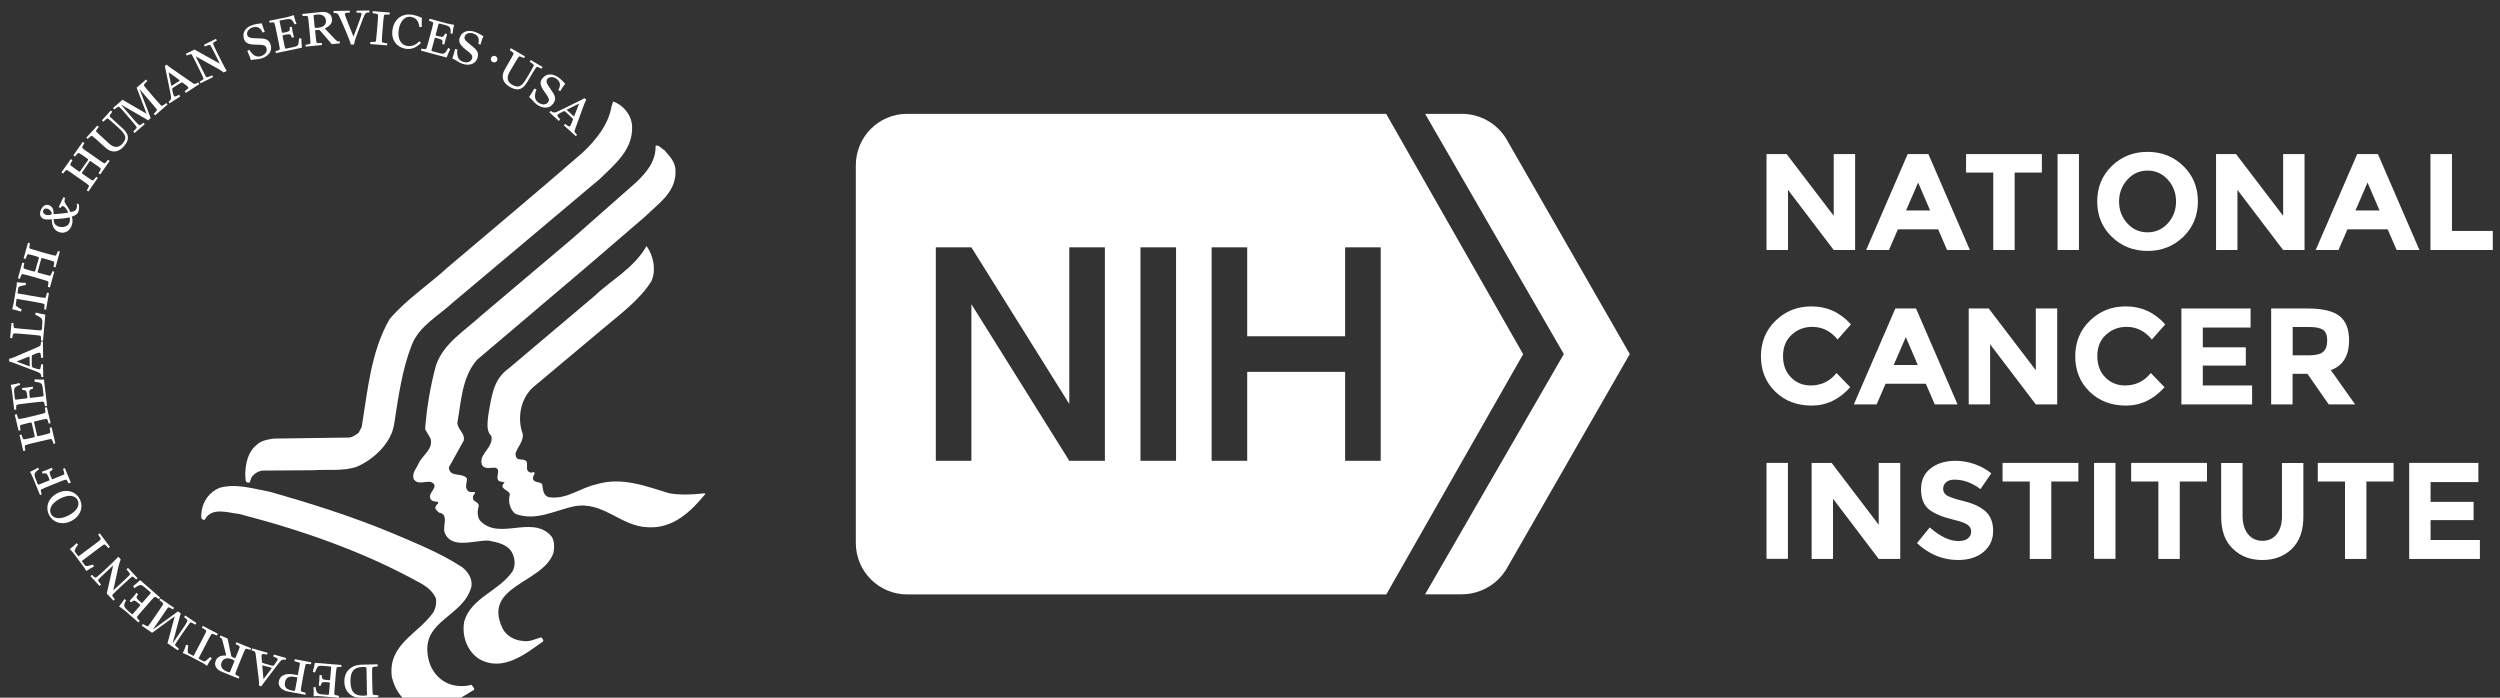 <?xml version="1.0" encoding="utf-8"?>
<!-- Generator: Adobe Illustrator 23.0.1, SVG Export Plug-In . SVG Version: 6.00 Build 0)  -->
<svg version="1.1" id="Layer_1" xmlns="http://www.w3.org/2000/svg" xmlns:xlink="http://www.w3.org/1999/xlink" x="0px" y="0px"
	 viewBox="0 0 215 60" style="enable-background:new 0 0 215 60;" xml:space="preserve">
<rect x="0" y="0" width="215" height="60" fill="#333333" stroke="none"/>
<style type="text/css">
	.st0{fill:#FFFFFF;}
</style>
<g>
	<path class="st0" d="M129.54,11.94c-0.81-1.34-2.27-2.15-3.84-2.15h-3.14l11.93,20.66l-11.93,20.66h3.14
		c1.57,0,3.03-0.82,3.84-2.15l10.62-18.51L129.54,11.94z"/>
	<path class="st0" d="M119.21,9.79H78.01c-2.44,0-4.41,1.98-4.41,4.43v32.47c0,2.45,1.98,4.43,4.41,4.43h41.21l11.77-20.66
		L119.21,9.79z M95.02,39.63h-3.06l-8.42-13.47v13.47h-3.06V21.27h3.06l8.42,13.47V21.27h3.06V39.63z M101.14,39.63h-3.06V21.27
		h3.06V39.63z M118.74,39.63h-3.06v-7.65h-8.42v7.65h-3.06V21.27h3.06v7.65h8.42v-7.65h3.06V39.63z"/>
	<polygon class="st0" points="157.7,13.25 159.54,13.25 159.54,21.5 157.7,21.5 153.77,16.33 153.77,21.5 151.92,21.5 151.92,13.25 
		153.65,13.25 157.7,18.56 	"/>
	<path class="st0" d="M167.45,21.5l-0.77-1.78h-3.46l-0.77,1.78h-1.96l3.57-8.25h1.78l3.57,8.25H167.45z M164.96,15.7l-1.04,2.4
		h2.07L164.96,15.7z"/>
	<polygon class="st0" points="173.26,14.84 173.26,21.5 171.42,21.5 171.42,14.84 169.08,14.84 169.08,13.25 175.6,13.25 
		175.6,14.84 	"/>
	<rect x="176.95" y="13.25" class="st0" width="1.84" height="8.25"/>
	<path class="st0" d="M187.77,20.36c-0.84,0.81-1.86,1.22-3.08,1.22c-1.22,0-2.25-0.41-3.08-1.22c-0.84-0.81-1.25-1.83-1.25-3.04
		c0-1.21,0.42-2.23,1.25-3.04c0.83-0.81,1.86-1.22,3.08-1.22c1.22,0,2.25,0.41,3.08,1.22c0.83,0.81,1.25,1.83,1.25,3.04
		C189.02,18.53,188.6,19.55,187.77,20.36 M187.14,17.33c0-0.74-0.24-1.36-0.71-1.88c-0.47-0.52-1.05-0.78-1.74-0.78
		c-0.69,0-1.27,0.26-1.74,0.78c-0.47,0.52-0.71,1.15-0.71,1.88c0,0.74,0.24,1.36,0.71,1.88c0.47,0.52,1.05,0.77,1.74,0.77
		c0.69,0,1.27-0.26,1.74-0.77C186.9,18.69,187.14,18.06,187.14,17.33"/>
	<polygon class="st0" points="196.35,13.25 198.19,13.25 198.19,21.5 196.35,21.5 192.42,16.33 192.42,21.5 190.58,21.5 
		190.58,13.25 192.3,13.25 196.35,18.56 	"/>
	<path class="st0" d="M206.11,21.5l-0.77-1.78h-3.46l-0.77,1.78h-1.96l3.57-8.25h1.78l3.57,8.25H206.11z M203.61,15.7l-1.04,2.4
		h2.07L203.61,15.7z"/>
	<polygon class="st0" points="209.02,21.5 209.02,13.25 210.87,13.25 210.87,19.86 214.38,19.86 214.38,21.5 	"/>
	<path class="st0" d="M155.72,33.15c0.91,0,1.65-0.36,2.22-1.07l1.18,1.22c-0.94,1.05-2.04,1.58-3.31,1.58
		c-1.27,0-2.32-0.4-3.14-1.2c-0.82-0.8-1.23-1.82-1.23-3.04c0-1.22,0.42-2.25,1.26-3.06c0.84-0.82,1.86-1.23,3.08-1.23
		c1.35,0,2.49,0.52,3.4,1.55l-1.15,1.3c-0.58-0.72-1.31-1.09-2.17-1.09c-0.69,0-1.29,0.23-1.78,0.68c-0.49,0.45-0.74,1.06-0.74,1.83
		c0,0.77,0.23,1.38,0.7,1.85C154.49,32.92,155.05,33.15,155.72,33.15"/>
	<path class="st0" d="M166.39,34.78L165.62,33h-3.46l-0.77,1.78h-1.96l3.57-8.25h1.78l3.57,8.25H166.39z M163.9,28.99l-1.04,2.4
		h2.07L163.9,28.99z"/>
	<polygon class="st0" points="175.08,26.53 176.92,26.53 176.92,34.78 175.08,34.78 171.15,29.61 171.15,34.78 169.31,34.78 
		169.31,26.53 171.03,26.53 175.08,31.84 	"/>
	<path class="st0" d="M182.75,33.15c0.91,0,1.65-0.36,2.22-1.07l1.18,1.22c-0.94,1.05-2.04,1.58-3.31,1.58
		c-1.27,0-2.32-0.4-3.14-1.2c-0.82-0.8-1.23-1.82-1.23-3.04c0-1.22,0.42-2.25,1.26-3.06c0.84-0.82,1.86-1.23,3.08-1.23
		c1.35,0,2.49,0.52,3.4,1.55l-1.15,1.3c-0.58-0.72-1.31-1.09-2.17-1.09c-0.69,0-1.29,0.23-1.78,0.68c-0.49,0.45-0.74,1.06-0.74,1.83
		c0,0.77,0.23,1.38,0.7,1.85C181.52,32.92,182.09,33.15,182.75,33.15"/>
	<polygon class="st0" points="193.55,26.53 193.55,28.17 189.44,28.17 189.44,29.87 193.14,29.87 193.14,31.44 189.44,31.44 
		189.44,33.15 193.68,33.15 193.68,34.78 187.6,34.78 187.6,26.53 	"/>
	<path class="st0" d="M202.02,29.27c0,1.32-0.52,2.18-1.57,2.56l2.09,2.95h-2.27l-1.83-2.63h-1.28v2.63h-1.84v-8.25h3.13
		c1.28,0,2.2,0.22,2.75,0.65C201.75,27.61,202.02,28.31,202.02,29.27 M199.8,30.25c0.23-0.2,0.34-0.53,0.34-0.97
		c0-0.44-0.12-0.75-0.35-0.91c-0.24-0.17-0.65-0.25-1.24-0.25h-1.38v2.44h1.35C199.14,30.56,199.57,30.46,199.8,30.25"/>
	<rect x="151.92" y="39.81" class="st0" width="1.84" height="8.25"/>
	<polygon class="st0" points="161.57,39.81 163.42,39.81 163.42,48.07 161.57,48.07 157.64,42.89 157.64,48.07 155.8,48.07 
		155.8,39.81 157.52,39.81 161.57,45.13 	"/>
	<path class="st0" d="M167.38,41.46c-0.18,0.15-0.27,0.34-0.27,0.58s0.11,0.43,0.32,0.57c0.22,0.14,0.72,0.31,1.5,0.5
		c0.78,0.19,1.39,0.48,1.83,0.87c0.43,0.39,0.65,0.95,0.65,1.69c0,0.74-0.28,1.34-0.83,1.8c-0.55,0.46-1.29,0.69-2.19,0.69
		c-1.31,0-2.48-0.48-3.53-1.45l1.1-1.35c0.89,0.78,1.71,1.17,2.47,1.17c0.34,0,0.6-0.07,0.8-0.22c0.19-0.15,0.29-0.34,0.29-0.59
		c0-0.25-0.1-0.44-0.31-0.59c-0.2-0.15-0.61-0.29-1.22-0.44c-0.96-0.23-1.66-0.53-2.11-0.89c-0.44-0.37-0.67-0.94-0.67-1.72
		c0-0.78,0.28-1.39,0.84-1.81c0.56-0.43,1.27-0.64,2.11-0.64c0.55,0,1.1,0.09,1.65,0.28c0.55,0.19,1.03,0.46,1.44,0.8l-0.93,1.35
		c-0.72-0.54-1.46-0.81-2.22-0.81C167.8,41.24,167.55,41.32,167.38,41.46"/>
	<polygon class="st0" points="176.41,41.41 176.41,48.07 174.56,48.07 174.56,41.41 172.22,41.41 172.22,39.81 178.74,39.81 
		178.74,41.41 	"/>
	<rect x="180.09" y="39.81" class="st0" width="1.84" height="8.25"/>
	<polygon class="st0" points="187.46,41.41 187.46,48.07 185.62,48.07 185.62,41.41 183.28,41.41 183.28,39.81 189.8,39.81 
		189.8,41.41 	"/>
	<path class="st0" d="M193.33,45.94c0.31,0.38,0.72,0.57,1.24,0.57s0.93-0.19,1.23-0.57c0.3-0.38,0.45-0.9,0.45-1.56v-4.56h1.84
		v4.62c0,1.2-0.33,2.12-0.99,2.76c-0.66,0.64-1.51,0.96-2.54,0.96c-1.03,0-1.88-0.32-2.54-0.97c-0.67-0.64-1-1.56-1-2.75v-4.62h1.84
		v4.56C192.87,45.03,193.02,45.55,193.33,45.94"/>
	<polygon class="st0" points="203.51,41.41 203.51,48.07 201.67,48.07 201.67,41.41 199.33,41.41 199.33,39.81 205.85,39.81 
		205.85,41.41 	"/>
	<polygon class="st0" points="213.14,39.81 213.14,41.46 209.03,41.46 209.03,43.16 212.73,43.16 212.73,44.73 209.03,44.73 
		209.03,46.44 213.27,46.44 213.27,48.07 207.19,48.07 207.19,39.81 	"/>
	<path class="st0" d="M54.36,10.83c0.1,2.07-1.54,3.34-2.78,4.56L38.87,26.08c-1.14,1.06-2.79,1.94-3.44,3.54
		c-0.84,2.11-1.16,4.45-1.52,6.77c-0.21,1.68-1.77,3.13-3.23,3.75c-1.13,0.4-2.49,0.21-3.73,0.3l-4.43,0.03
		c-0.37,0.08-0.7,0.29-0.89,0.59l-0.16,0.44c-0.47,0.07-0.32-0.34-0.38-0.64c0.01-0.97,0.23-1.99,0.95-2.57
		c0.38-0.39,0.92-0.48,1.46-0.57l6.46-0.09c0.36-0.01,0.65-0.23,0.89-0.42l0.26-0.5c0.52-3.22,0.81-6.55,2.41-9.29
		c1.49-1.73,3.36-2.93,5.01-4.45c3.83-3.25,7.8-6.56,11.59-9.86c1.07-1.01,2.2-2.35,2.47-3.95l0.14-0.43
		C53.59,9.02,54.3,9.87,54.36,10.83"/>
	<path class="st0" d="M58.08,14.46c0.19,2.01-1.38,2.96-2.64,4.2l-5.18,4.45l-9.22,7.82c-1.31,1.47-1.37,3.56-1.71,5.45
		c0.06,0.62,0.68,0.87,0.55,1.51l-1.28,2.31c0.07,0.92,1.19,0.39,1.56,0.96c0.01,0.33-0.21,0.74,0.05,1.02
		c0.18,0.32,0.92-0.11,0.53,0.4c-0.11,0.08-0.07,0.29-0.03,0.4c0.15,0.2,0.44,0.22,0.47,0.52c-0.14,0.39-0.14,0.92,0.09,1.26
		c1.6,1.74,4.35-0.42,6.02,1.22c0.42,0.37,0.41,1.06,0.3,1.58c-0.89,2.61-6.16,2.8-4.36,6.5c0.31,0.61,1.01,1.01,1.72,1.06
		c0.59,0.1,1.05-0.15,1.54-0.3c0.15,0,0.17,0.15,0.23,0.23v0.1c-1.52,1.08-3.49,2.68-5.51,1.52c-1.01-0.64-1.53-1.96-1.28-3.25
		c0.62-2.05,2.98-2.57,4.15-4.29c0.27-0.5,0.22-1.15-0.07-1.65c-0.38-0.67-1.25-0.85-2.01-0.99c-1.27-0.03-3.21,0.77-3.77-0.71
		c-0.17-0.57,0.41-1.57-0.49-1.7c-0.12-0.16-0.41-0.3-0.26-0.56c0.04-0.15,0.3-0.17,0.17-0.36c-0.18-0.05-0.42-0.01-0.56-0.17
		c-0.51-0.56,0.9-1.17-0.06-1.55c-0.49-0.07-1.15,0.29-1.46-0.26c-0.15-0.52,0.24-0.89,0.43-1.32c0.33-0.73,1.28-1.21,1.03-2.15
		l-0.47-0.8c0.14-1.86,0.45-3.69,0.92-5.44c0.63-1.95,2.52-3.04,3.96-4.38l7.73-6.53l5.47-4.82c0.95-0.88,1.78-1.87,1.74-3.21
		c0.29-0.1,0.48,0.25,0.74,0.36C57.58,13.43,57.97,13.8,58.08,14.46"/>
	<path class="st0" d="M56.01,24.2c-1.02,1.62-2.72,2.85-4.23,4.13l-5.94,4.98c-1.09,0.98-1.38,2.69-0.88,4.02
		c0.06,0.68-0.47,1.1-0.63,1.69c0.02,0.18,0.05,0.4,0.23,0.45c0.25,0.1,0.62-0.03,0.76,0.3c0.04,0.35-0.12,0.72,0.26,0.86
		c0.15,0.09,0.38-0.18,0.4,0.1c-0.09,0.15-0.16,0.3-0.14,0.49c0.19,0.35,0.62,0.16,0.79,0.44c0.07,0.4,0.07,0.92,0.53,1.09
		c1.54,0.26,2.71-0.79,4.1-1.09c2.2-0.69,4.33,0.17,6.29,0.76c0.98,0.17,2.07,0.12,3.04,0l0.07,0.06c-1.25,1.53-2.79,3.01-4.98,2.86
		c-2.3-0.08-3.78-2.23-6.24-1.81c-1.67,0.33-3.33,1.33-5.12,0.66c-0.46-0.37-0.65-1.03-0.47-1.68c-0.09-0.4-1.04-0.49-0.45-1.01
		c-0.18-0.12-0.5,0-0.59-0.28c-0.14-0.32,0.25-0.78-0.17-0.99c-0.37-0.05-0.85,0.15-1.13-0.16c-0.15-0.19-0.12-0.46-0.07-0.69
		c0.26-0.63,0.98-1.13,0.82-1.88c-0.48-0.45-0.32-1.22-0.26-1.85c0.27-1.46,0.38-3,1.74-3.96l7.31-6.17
		c1.54-1.47,3.44-2.42,4.55-4.36C56.19,21.96,56.46,23.24,56.01,24.2"/>
	<path class="st0" d="M33.66,45.82c2.07,0.88,4.25,1.75,6.1,2.97c0.46,0.37,0.87,0.93,0.79,1.62c-0.64,2.63-4.29,2.91-3.75,6
		c0.16,1.15,0.92,2.16,2.05,2.48c0.51,0.15,1.2,0.15,1.71,0c0.08,0.2,0.44,0.4,0.04,0.53c-1.5,0.96-3.42,2.04-5.25,1.12
		c-0.89-0.41-1.42-1.38-1.65-2.31c-0.37-2.81,2.24-3.69,3.57-5.57c0.2-0.37,0.3-0.81,0.2-1.25c-0.26-0.52-0.63-0.85-1.13-1.16
		c-4.92-2.76-10.27-4.62-15.77-6.05c-0.91-0.09-2.33-0.62-2.93,0.44v0.05c-0.49,0.1-0.3-0.49-0.3-0.75
		c0.15-0.89,0.68-1.62,1.52-1.98c1.43-0.42,2.94,0.08,4.33,0.33C26.72,43.29,30.27,44.41,33.66,45.82"/>
	<path class="st0" d="M32.48,57.31c-0.44,0.04-0.46,0.05-0.47,0.16c-0.02,0.14-0.01,0.47,0,1.09c0.02,0.62,0.02,0.95,0.04,1.09
		c0.02,0.11,0.04,0.12,0.48,0.14l0,0.17L31.14,60c-0.57,0.01-0.84-0.1-1.11-0.35c-0.24-0.22-0.41-0.57-0.42-1.03
		c-0.01-0.71,0.42-1.44,1.53-1.46l1.33-0.03L32.48,57.31z M31.52,57.53c0-0.16-0.03-0.17-0.3-0.17c-0.78,0.01-1.1,0.38-1.08,1.26
		c0.02,0.89,0.35,1.23,1.13,1.21c0.26-0.01,0.29-0.02,0.29-0.1L31.52,57.53z"/>
	<path class="st0" d="M29.36,57.35c-0.38,0-0.4,0.01-0.42,0.12c-0.03,0.14-0.06,0.46-0.11,1.1c-0.05,0.62-0.08,0.94-0.08,1.08
		c0.01,0.11,0.02,0.12,0.4,0.19l-0.01,0.17l-1.53-0.13c-0.23-0.02-0.46-0.02-0.64,0c0.01-0.2,0.01-0.67-0.01-0.78l0.18-0.01
		c0.07,0.54,0.15,0.6,0.71,0.64l0.36,0.03c0.05,0,0.07-0.02,0.08-0.07l0.08-0.93c0-0.05-0.01-0.07-0.13-0.08l-0.12-0.01
		c-0.44-0.04-0.47,0.03-0.54,0.31l-0.17-0.01c0.02-0.13,0.04-0.26,0.05-0.46c0.01-0.16,0.02-0.34,0.02-0.46l0.19,0.02
		c0,0.3,0.05,0.37,0.36,0.4l0.28,0.03c0.05,0,0.07-0.01,0.08-0.07l0.09-1.03c0.01-0.06-0.02-0.08-0.07-0.08l-0.69-0.06
		c-0.33-0.03-0.42,0.05-0.52,0.31l-0.12,0.27l-0.18-0.07c0.07-0.22,0.15-0.59,0.18-0.77l2.28,0.19L29.36,57.35z"/>
	<path class="st0" d="M26.74,57.13c-0.41-0.05-0.44-0.04-0.47,0.06c-0.04,0.13-0.1,0.46-0.22,1.08c-0.11,0.62-0.17,0.94-0.18,1.08
		c0,0.11,0.02,0.12,0.42,0.23l-0.03,0.17l-1.47-0.27c-0.3-0.06-0.52-0.18-0.67-0.35c-0.13-0.15-0.18-0.34-0.14-0.54
		c0.11-0.56,0.64-0.71,1.35-0.58c0.11,0.02,0.22,0.05,0.28,0.06l0.18-0.96c0.02-0.11-0.02-0.13-0.47-0.25l0.03-0.17l1.43,0.27
		L26.74,57.13z M25.58,58.26c-0.07-0.02-0.12-0.03-0.19-0.04c-0.4-0.07-0.78-0.07-0.88,0.46c-0.09,0.5,0.22,0.63,0.65,0.72
		c0.19,0.03,0.2,0.01,0.22-0.06L25.58,58.26z"/>
	<path class="st0" d="M24.57,56.75c-0.32-0.07-0.4,0.02-0.62,0.31l-1.15,1.51c-0.19,0.25-0.24,0.32-0.32,0.45l-0.21-0.06
		c0.02-0.13,0-0.37-0.01-0.5L22,56.35c-0.03-0.29-0.05-0.34-0.37-0.42l0.05-0.17l1.34,0.38l-0.05,0.16
		c-0.39-0.09-0.44-0.06-0.47,0.03c-0.02,0.08,0.02,0.57,0.03,0.62c0.01,0.02,0.02,0.04,0.04,0.05c0.1,0.04,0.29,0.1,0.68,0.21
		c0.25,0.07,0.27,0.05,0.32-0.01c0.16-0.21,0.28-0.41,0.3-0.44c0.03-0.12,0-0.16-0.37-0.3l0.05-0.17l1.05,0.3L24.57,56.75z
		 M22.61,57.23c-0.03-0.01-0.05,0-0.05,0.01c0,0.02,0,0.07,0,0.09l0.1,1.08l0.67-0.89c0.01-0.02,0.03-0.04,0.04-0.06
		c0-0.02-0.01-0.03-0.04-0.04L22.61,57.23z"/>
	<path class="st0" d="M21.54,55.89c-0.38-0.12-0.41-0.12-0.46-0.02c-0.08,0.12-0.19,0.42-0.43,1c-0.24,0.59-0.36,0.89-0.4,1.02
		c-0.03,0.11-0.01,0.13,0.34,0.31l-0.07,0.16l-1.4-0.57c-0.29-0.12-0.42-0.22-0.53-0.39c-0.11-0.16-0.13-0.37-0.03-0.59
		c0.22-0.55,0.87-0.41,0.88-0.44c0.01-0.02,0.01-0.05-0.01-0.11l-0.27-1.06c-0.06-0.27-0.09-0.32-0.27-0.39l0.06-0.16l0.62,0.26
		l0.32,1.51c0.02,0.05,0.04,0.07,0.19,0.13c0.15,0.06,0.16,0.06,0.17,0.03c0.28-0.68,0.32-0.78,0.35-0.89
		c0.03-0.1,0.02-0.13-0.34-0.3l0.07-0.16l1.25,0.51L21.54,55.89z M20.15,56.89c0.02-0.07,0.02-0.09-0.21-0.19
		c-0.55-0.23-0.8,0.05-0.88,0.26c-0.13,0.31,0.02,0.62,0.42,0.78c0.26,0.1,0.28,0.1,0.32,0L20.15,56.89z"/>
	<path class="st0" d="M18.66,54.66c-0.4-0.18-0.43-0.18-0.5-0.09c-0.04,0.07-0.12,0.2-0.23,0.41l-0.86,1.66l0.41,0.22
		c0.12,0.07,0.23-0.01,0.59-0.36l0.15,0.12c-0.11,0.12-0.24,0.31-0.42,0.64c-0.07-0.05-0.13-0.09-0.2-0.14
		c-0.06-0.04-0.13-0.09-0.2-0.12l-1.24-0.65c-0.15-0.08-0.3-0.13-0.44-0.18c0.16-0.34,0.24-0.55,0.28-0.72l0.19,0.05
		c-0.07,0.5-0.07,0.63,0.05,0.7l0.41,0.21l0.87-1.66c0.11-0.21,0.17-0.34,0.2-0.42c0.03-0.11,0.02-0.13-0.36-0.35l0.08-0.15
		l1.29,0.67L18.66,54.66z"/>
	<path class="st0" d="M16.8,53.73c-0.38-0.23-0.4-0.23-0.48-0.15c-0.09,0.11-0.27,0.38-0.63,0.9c-0.36,0.52-0.54,0.79-0.61,0.91
		c-0.05,0.1-0.04,0.12,0.31,0.4l-0.1,0.14l-0.9-0.62c0.01-0.03,0.03-0.07,0.05-0.11l0.58-2.17l-0.01-0.01l-1.93,1.4l-0.89-0.61
		l0.1-0.15c0.38,0.23,0.4,0.23,0.48,0.15c0.09-0.11,0.28-0.38,0.63-0.9c0.36-0.52,0.54-0.79,0.61-0.91c0.06-0.1,0.04-0.12-0.3-0.39
		l0.09-0.14l1.17,0.8l-0.09,0.14c-0.37-0.21-0.4-0.21-0.46-0.13l-1.28,1.87v0l1.99-1.44c0.06-0.04,0.11-0.08,0.17-0.13l0.25,0.17
		c-0.01,0.03-0.04,0.1-0.06,0.17l-0.64,2.4l0,0.01l1.07-1.56c0.07-0.1,0.15-0.27,0.18-0.33c0.05-0.1,0.04-0.12-0.27-0.37l0.1-0.14
		l0.96,0.65L16.8,53.73z"/>
	<path class="st0" d="M13.66,51.53c-0.3-0.23-0.33-0.23-0.41-0.16c-0.11,0.09-0.32,0.34-0.73,0.81c-0.42,0.48-0.63,0.72-0.71,0.83
		c-0.06,0.09-0.06,0.11,0.21,0.39l-0.12,0.13l-1.15-1.01c-0.18-0.14-0.37-0.28-0.51-0.37c0.13-0.15,0.4-0.53,0.46-0.63l0.15,0.09
		c-0.26,0.48-0.23,0.57,0.2,0.95l0.27,0.24c0.04,0.03,0.07,0.03,0.11-0.01l0.61-0.7c0.04-0.04,0.04-0.07-0.06-0.14l-0.08-0.08
		c-0.33-0.29-0.4-0.26-0.62-0.07l-0.14-0.12c0.09-0.1,0.18-0.19,0.31-0.34c0.11-0.12,0.22-0.27,0.29-0.36l0.14,0.12
		c-0.18,0.24-0.19,0.33,0.06,0.54l0.21,0.19c0.04,0.03,0.07,0.04,0.11-0.01l0.68-0.78c0.04-0.04,0.03-0.07,0-0.11l-0.53-0.45
		c-0.24-0.22-0.37-0.2-0.61-0.06l-0.24,0.16l-0.11-0.17c0.18-0.14,0.47-0.39,0.6-0.52l1.72,1.5L13.66,51.53z"/>
	<path class="st0" d="M11.71,49.83c-0.29-0.27-0.31-0.27-0.4-0.21c-0.11,0.09-0.35,0.31-0.82,0.74c-0.46,0.43-0.7,0.65-0.79,0.76
		c-0.08,0.08-0.07,0.11,0.18,0.42l-0.13,0.11l-0.57-0.61c0.02-0.05,0.03-0.12,0.05-0.21l0.5-2.2l0,0l-0.46,0.43
		c-0.46,0.43-0.7,0.65-0.79,0.76c-0.07,0.08-0.07,0.12,0.21,0.45l-0.13,0.12l-0.78-0.84l0.13-0.12c0.26,0.28,0.3,0.29,0.47,0.15
		c0.17-0.14,0.36-0.31,0.52-0.46c0.58-0.54,1.06-1,1.28-1.24l0.2,0.22c-0.12,0.34-0.2,0.61-0.27,0.98l-0.37,1.7l0,0l0.6-0.56
		c0.46-0.43,0.7-0.64,0.8-0.76c0.07-0.09,0.06-0.11-0.26-0.5l0.13-0.12l0.82,0.88L11.71,49.83z"/>
	<path class="st0" d="M9.32,47.14c-0.29-0.34-0.31-0.34-0.41-0.29c-0.07,0.04-0.19,0.12-0.38,0.27l-1.5,1.13l0.28,0.37
		C7.38,48.72,7.51,48.7,8,48.55l0.08,0.17c-0.15,0.07-0.35,0.18-0.66,0.39c-0.04-0.07-0.08-0.14-0.12-0.21
		c-0.04-0.07-0.09-0.14-0.14-0.2l-0.83-1.12C6.22,47.45,6.11,47.34,6,47.23c0.3-0.24,0.47-0.39,0.57-0.52l0.14,0.12
		c-0.28,0.42-0.33,0.53-0.25,0.65l0.28,0.37l1.51-1.12c0.19-0.14,0.3-0.24,0.36-0.29c0.08-0.08,0.08-0.1-0.17-0.47l0.14-0.1
		l0.87,1.16L9.32,47.14z"/>
	<path class="st0" d="M4.23,44.3c-0.35-0.67-0.1-1.46,0.68-1.87c0.78-0.42,1.58-0.19,1.94,0.48c0.35,0.67,0.09,1.46-0.69,1.88
		C5.38,45.2,4.57,44.96,4.23,44.3 M6.67,43c-0.2-0.38-0.75-0.52-1.52-0.11c-0.77,0.41-0.96,0.93-0.76,1.32
		c0.2,0.38,0.75,0.51,1.52,0.11C6.69,43.91,6.88,43.39,6.67,43"/>
	<path class="st0" d="M5.9,41.58c-0.17-0.34-0.18-0.35-0.29-0.32c-0.14,0.03-0.44,0.16-1.02,0.39C4,41.89,3.7,42.01,3.58,42.08
		c-0.1,0.05-0.1,0.07,0.01,0.43l-0.15,0.06l-0.58-1.42c-0.09-0.22-0.2-0.43-0.28-0.57c0.17-0.07,0.6-0.29,0.69-0.36l0.09,0.14
		c-0.45,0.31-0.47,0.41-0.25,0.93l0.13,0.34c0.02,0.04,0.05,0.06,0.11,0.04l0.86-0.34c0.04-0.02,0.06-0.04,0.02-0.15l-0.04-0.11
		c-0.17-0.4-0.24-0.4-0.52-0.33l-0.07-0.17c0.12-0.05,0.25-0.09,0.43-0.16c0.16-0.06,0.32-0.13,0.43-0.18l0.07,0.17
		c-0.27,0.13-0.31,0.21-0.19,0.5l0.11,0.26c0.01,0.05,0.04,0.07,0.1,0.04l0.91-0.37c0.1-0.04,0.1-0.07-0.04-0.51l0.16-0.06
		l0.51,1.24L5.9,41.58z"/>
	<path class="st0" d="M4.6,38.17c-0.12-0.4-0.14-0.42-0.26-0.41C4.22,37.78,3.9,37.85,3.28,38c-0.62,0.14-0.93,0.22-1.06,0.27
		c-0.1,0.04-0.11,0.07-0.04,0.48L2,38.78l-0.32-1.37l0.17-0.04c0.12,0.4,0.14,0.42,0.25,0.41c0.08,0,0.32-0.06,0.51-0.1l0.26-0.06
		c0.12-0.03,0.13-0.04,0.11-0.15l-0.24-1.04c-0.03-0.1-0.05-0.11-0.16-0.08l-0.27,0.06c-0.19,0.05-0.42,0.11-0.5,0.13
		C1.7,36.57,1.7,36.59,1.77,37L1.6,37.04l-0.33-1.37l0.17-0.05c0.12,0.4,0.14,0.42,0.24,0.41c0.15-0.01,0.46-0.09,1.08-0.23
		c0.61-0.15,0.93-0.22,1.06-0.27c0.1-0.04,0.11-0.06,0.04-0.47l0.17-0.04l0.32,1.37L4.2,36.44c-0.12-0.4-0.14-0.42-0.25-0.41
		c-0.12,0.01-0.44,0.08-0.91,0.2c-0.12,0.03-0.13,0.04-0.1,0.14l0.24,1.04c0.02,0.1,0.04,0.11,0.16,0.09
		c0.46-0.11,0.78-0.19,0.89-0.23c0.11-0.04,0.11-0.07,0.04-0.48l0.17-0.04l0.32,1.38L4.6,38.17z"/>
	<path class="st0" d="M3.87,34.93c-0.08-0.37-0.09-0.39-0.2-0.39c-0.14,0-0.46,0.04-1.09,0.11c-0.63,0.08-0.95,0.11-1.08,0.15
		c-0.11,0.02-0.12,0.04-0.1,0.42l-0.18,0.02l-0.18-1.52c-0.03-0.23-0.08-0.47-0.12-0.62c0.19-0.03,0.65-0.13,0.76-0.16l0.05,0.16
		c-0.51,0.18-0.56,0.26-0.49,0.83l0.04,0.37c0.01,0.05,0.04,0.07,0.09,0.07l0.92-0.11c0.06-0.01,0.07-0.02,0.06-0.14l-0.01-0.11
		c-0.05-0.44-0.13-0.46-0.42-0.47L1.9,33.37c0.14-0.02,0.26-0.02,0.46-0.05c0.16-0.02,0.35-0.05,0.46-0.07l0.02,0.18
		c-0.29,0.06-0.35,0.13-0.31,0.44l0.03,0.28c0.01,0.05,0.02,0.07,0.08,0.07l1.03-0.13c0.05-0.01,0.08-0.03,0.08-0.08l-0.08-0.69
		c-0.04-0.32-0.14-0.39-0.42-0.45l-0.29-0.05l0.03-0.2c0.23,0.03,0.61,0.03,0.79,0.02l0.27,2.26L3.87,34.93z"/>
	<path class="st0" d="M3.56,32.43c-0.03-0.32-0.13-0.37-0.48-0.5l-1.77-0.67c-0.3-0.11-0.38-0.15-0.53-0.18l0-0.22
		c0.12-0.02,0.35-0.1,0.48-0.16l1.96-0.84c0.26-0.11,0.31-0.14,0.3-0.48l0.17,0l0.02,1.39H3.53c-0.02-0.41-0.06-0.44-0.17-0.44
		c-0.08,0-0.53,0.18-0.58,0.21c-0.02,0.01-0.03,0.03-0.04,0.05c-0.01,0.1-0.01,0.31-0.01,0.72c0.01,0.25,0.03,0.27,0.11,0.3
		c0.25,0.1,0.47,0.15,0.51,0.15c0.12,0,0.15-0.05,0.18-0.43l0.17,0l0.02,1.09L3.56,32.43z M2.54,30.71c0-0.04-0.01-0.05-0.02-0.05
		c-0.02,0-0.07,0.02-0.09,0.03l-1.01,0.4l1.05,0.39c0.03,0.01,0.05,0.02,0.07,0.02c0.01,0,0.02-0.02,0.02-0.05L2.54,30.71z"/>
	<path class="st0" d="M3.53,29.29c0-0.39,0-0.42-0.12-0.43c-0.13-0.03-0.46-0.05-1.08-0.11c-0.62-0.05-0.95-0.08-1.09-0.08
		c-0.11,0-0.12,0.02-0.19,0.41l-0.18-0.01l0.12-1.3l0.17,0.01c0,0.39,0.01,0.41,0.12,0.43c0.09,0.02,0.33,0.04,0.52,0.06l1.62,0.14
		c0.14,0.01,0.17-0.03,0.19-0.15l0.03-0.47c0.04-0.39-0.08-0.47-0.62-0.74l0.07-0.18c0.14,0.06,0.62,0.16,0.81,0.19L3.7,29.3
		L3.53,29.29z"/>
	<path class="st0" d="M3.8,26.61c0.05-0.44,0.04-0.46-0.07-0.49c-0.08-0.02-0.22-0.06-0.45-0.1l-1.85-0.32l-0.07,0.46
		c-0.03,0.14,0.08,0.21,0.51,0.46L1.79,26.8c-0.15-0.06-0.38-0.13-0.74-0.21c0.02-0.08,0.04-0.15,0.06-0.24
		c0.02-0.07,0.04-0.15,0.05-0.23l0.24-1.38c0.03-0.17,0.05-0.33,0.05-0.47c0.36,0.05,0.6,0.06,0.76,0.05l0.01,0.19
		c-0.5,0.09-0.62,0.12-0.65,0.25L1.5,25.23l1.85,0.32c0.23,0.04,0.38,0.05,0.46,0.06c0.11,0.01,0.13-0.01,0.23-0.44l0.17,0.03
		l-0.25,1.43L3.8,26.61z"/>
	<path class="st0" d="M4.11,24.66c0.08-0.41,0.08-0.44-0.02-0.48c-0.13-0.05-0.44-0.14-1.05-0.32c-0.61-0.17-0.92-0.26-1.06-0.28
		c-0.12-0.02-0.13,0-0.27,0.4l-0.17-0.05l0.38-1.35l0.17,0.05c-0.09,0.41-0.08,0.44,0.03,0.48c0.08,0.03,0.31,0.11,0.5,0.16
		l0.26,0.07c0.11,0.03,0.13,0.02,0.16-0.08l0.29-1.03c0.02-0.1,0.02-0.12-0.1-0.15L2.97,22c-0.18-0.06-0.42-0.11-0.5-0.13
		c-0.11-0.02-0.13,0.01-0.27,0.4l-0.17-0.05l0.38-1.35l0.17,0.05C2.5,21.32,2.5,21.34,2.6,21.39c0.14,0.05,0.45,0.14,1.05,0.31
		c0.61,0.17,0.92,0.26,1.06,0.28c0.11,0.02,0.12,0,0.27-0.39l0.17,0.04L4.77,23L4.6,22.95c0.09-0.41,0.08-0.44-0.02-0.47
		c-0.1-0.05-0.42-0.14-0.88-0.27c-0.12-0.03-0.13-0.02-0.16,0.07l-0.29,1.04c-0.03,0.1-0.02,0.12,0.1,0.15
		c0.46,0.13,0.78,0.21,0.89,0.24c0.11,0.02,0.13-0.01,0.27-0.39l0.16,0.05l-0.38,1.36L4.11,24.66z"/>
	<path class="st0" d="M6.78,17.58c0.04,0.26,0.03,0.49-0.06,0.67c-0.09,0.18-0.24,0.28-0.54,0.38c0.08,0.27,0.09,0.56-0.06,0.87
		c-0.24,0.51-0.74,0.61-1.12,0.43c-0.35-0.17-0.53-0.48-0.55-1.07c-0.43,0.03-0.58,0.02-0.72-0.04c-0.24-0.12-0.39-0.38-0.2-0.79
		c0.17-0.35,0.43-0.51,0.74-0.36c0.3,0.15,0.35,0.45,0.34,0.75c0.44-0.03,0.85-0.06,1.26-0.13c-0.09-0.24-0.27-0.48-0.39-0.54
		c-0.11-0.05-0.19-0.02-0.28,0.14l-0.15-0.08l0.4-0.85l0.16,0.07c-0.1,0.19-0.09,0.37,0.1,0.61c0.09,0.12,0.23,0.34,0.35,0.6
		c0.34-0.07,0.43-0.12,0.51-0.27c0.06-0.12,0.06-0.27,0.04-0.48L6.78,17.58z M4.45,18.44c0.02-0.21-0.14-0.39-0.29-0.46
		c-0.14-0.07-0.35-0.08-0.44,0.1c-0.05,0.12-0.02,0.28,0.17,0.37C4,18.51,4.19,18.53,4.45,18.44 M5.95,19.19
		c0.07-0.13,0.08-0.3,0.04-0.5c-0.35,0.09-1.05,0.15-1.38,0.15c0.01,0.3,0.09,0.49,0.35,0.61C5.25,19.59,5.78,19.56,5.95,19.19"/>
	<path class="st0" d="M7.46,16.37c0.22-0.36,0.22-0.38,0.14-0.46c-0.1-0.09-0.37-0.28-0.89-0.64c-0.51-0.36-0.78-0.55-0.9-0.62
		c-0.1-0.06-0.13-0.04-0.39,0.28l-0.14-0.1l0.81-1.15l0.14,0.1c-0.21,0.36-0.22,0.39-0.14,0.46c0.07,0.06,0.26,0.2,0.43,0.32
		l0.22,0.15c0.09,0.07,0.12,0.07,0.18-0.02l0.62-0.88c0.06-0.09,0.06-0.11-0.05-0.18l-0.22-0.16c-0.15-0.11-0.36-0.24-0.44-0.29
		c-0.1-0.05-0.12-0.04-0.38,0.28l-0.14-0.1l0.8-1.15l0.15,0.09c-0.22,0.36-0.22,0.39-0.14,0.46c0.1,0.1,0.37,0.28,0.89,0.64
		c0.51,0.36,0.78,0.55,0.9,0.62c0.1,0.06,0.12,0.04,0.38-0.28l0.14,0.1l-0.81,1.16l-0.15-0.1c0.22-0.35,0.22-0.39,0.14-0.46
		c-0.09-0.07-0.36-0.27-0.76-0.54c-0.09-0.07-0.12-0.07-0.17,0.02L7.08,14.8c-0.06,0.09-0.05,0.1,0.05,0.17
		c0.39,0.28,0.66,0.46,0.76,0.52c0.1,0.05,0.13,0.04,0.39-0.29l0.13,0.1L7.6,16.47L7.46,16.37z"/>
	<path class="st0" d="M7.42,11.84l0.95-1.04l0.13,0.11c-0.26,0.33-0.27,0.35-0.2,0.44c0.1,0.1,0.34,0.32,1.1,1.01
		c0.24,0.22,0.68,0.48,1.11,0.02c0.48-0.53,0.28-0.84-0.34-1.41c-0.5-0.45-0.74-0.66-0.85-0.75c-0.09-0.06-0.11-0.06-0.43,0.25
		l-0.13-0.12L9.53,9.5l0.13,0.11C9.4,9.94,9.4,9.97,9.47,10.05c0.1,0.1,0.34,0.32,0.99,0.91c0.47,0.42,0.86,0.89,0.16,1.66
		c-0.43,0.47-0.99,0.59-1.55,0.08c-0.75-0.68-0.99-0.9-1.11-0.98c-0.09-0.07-0.11-0.06-0.42,0.23L7.42,11.84z"/>
	<path class="st0" d="M11.46,11.31c0.32-0.31,0.32-0.33,0.26-0.43c-0.08-0.12-0.29-0.37-0.7-0.84c-0.41-0.48-0.62-0.73-0.73-0.82
		c-0.08-0.08-0.11-0.07-0.46,0.19L9.72,9.29l0.83-0.72c0.02,0.02,0.06,0.05,0.1,0.08l1.94,1.12l0.01-0.01l-0.85-2.22l0.81-0.7
		l0.11,0.13c-0.31,0.31-0.33,0.34-0.26,0.43c0.08,0.11,0.29,0.36,0.7,0.84c0.42,0.47,0.63,0.72,0.73,0.82
		c0.08,0.08,0.1,0.07,0.46-0.2l0.11,0.13l-1.07,0.93l-0.12-0.13c0.3-0.3,0.31-0.33,0.25-0.41l-1.47-1.72L12,7.66l0.88,2.29
		c0.02,0.07,0.05,0.14,0.08,0.2l-0.23,0.2c-0.03-0.03-0.09-0.06-0.15-0.1l-2.15-1.24l-0.01,0.01l1.23,1.43
		c0.09,0.1,0.22,0.22,0.27,0.27c0.09,0.07,0.1,0.07,0.42-0.16l0.11,0.12l-0.88,0.76L11.46,11.31z"/>
	<path class="st0" d="M14.5,8.75c0.25-0.19,0.24-0.3,0.17-0.67l-0.38-1.86c-0.06-0.31-0.08-0.39-0.12-0.55l0.17-0.11
		c0.09,0.09,0.28,0.24,0.39,0.31l1.75,1.21c0.23,0.17,0.28,0.19,0.57,0l0.09,0.15l-1.16,0.76l-0.1-0.15
		c0.34-0.23,0.35-0.28,0.28-0.37c-0.04-0.07-0.44-0.35-0.48-0.38c-0.02-0.01-0.04-0.01-0.06,0c-0.09,0.05-0.27,0.15-0.61,0.37
		c-0.22,0.14-0.21,0.17-0.2,0.26c0.06,0.27,0.11,0.48,0.14,0.51c0.07,0.1,0.12,0.1,0.46-0.09L15.5,8.3l-0.92,0.59L14.5,8.75z
		 M15.42,6.96c0.03-0.02,0.03-0.04,0.03-0.05c-0.01-0.02-0.05-0.04-0.07-0.06L14.5,6.21l0.22,1.1c0.01,0.03,0.01,0.05,0.02,0.06
		c0.01,0.01,0.03,0.01,0.05-0.01L15.42,6.96z"/>
	<path class="st0" d="M17.17,7.02c0.34-0.2,0.36-0.22,0.31-0.33c-0.05-0.13-0.19-0.42-0.47-0.99c-0.28-0.56-0.42-0.85-0.5-0.97
		c-0.06-0.1-0.09-0.1-0.45,0.05l-0.08-0.15l0.75-0.37c0.04,0.03,0.11,0.06,0.19,0.11l1.97,1.1l0.01,0l-0.28-0.57
		c-0.28-0.56-0.43-0.85-0.51-0.97c-0.05-0.1-0.08-0.1-0.49,0.07l-0.08-0.15l1.03-0.51l0.08,0.15c-0.34,0.17-0.36,0.21-0.27,0.41
		c0.09,0.19,0.19,0.43,0.29,0.62c0.35,0.71,0.65,1.3,0.83,1.58l-0.27,0.13c-0.29-0.22-0.53-0.36-0.86-0.53l-1.52-0.84l-0.01,0.01
		l0.37,0.74c0.28,0.56,0.43,0.86,0.5,0.97c0.06,0.09,0.09,0.09,0.54-0.1l0.08,0.15l-1.08,0.53L17.17,7.02z"/>
	<path class="st0" d="M21.44,4.28c0.27,0.43,0.57,0.68,0.99,0.55C22.86,4.7,23,4.38,22.92,4.14c-0.08-0.26-0.3-0.28-0.61-0.29
		l-0.33-0.01c-0.76-0.01-0.92-0.23-1.01-0.54c-0.15-0.51,0.16-0.97,0.76-1.15c0.3-0.1,0.57-0.13,0.79-0.14
		c0.01,0.04,0.03,0.12,0.05,0.17c0.06,0.18,0.12,0.37,0.2,0.56l-0.18,0.06c-0.21-0.46-0.5-0.55-0.88-0.44
		c-0.33,0.11-0.52,0.4-0.45,0.64c0.05,0.17,0.18,0.26,0.5,0.28l0.72,0.03c0.46,0.02,0.69,0.18,0.8,0.55
		c0.16,0.52-0.17,0.97-0.8,1.17c-0.29,0.09-0.62,0.06-0.9,0.14c-0.07-0.2-0.2-0.55-0.31-0.79L21.44,4.28z"/>
	<path class="st0" d="M23.69,4.4c0.36-0.1,0.37-0.12,0.37-0.23c-0.01-0.14-0.09-0.46-0.21-1.08c-0.13-0.62-0.19-0.94-0.24-1.07
		c-0.04-0.11-0.06-0.11-0.43-0.07l-0.03-0.16l1.5-0.31c0.23-0.05,0.45-0.12,0.61-0.18c0.04,0.19,0.18,0.64,0.24,0.74L25.33,2.1
		c-0.22-0.49-0.32-0.52-0.87-0.41l-0.36,0.07c-0.05,0.01-0.07,0.04-0.05,0.1l0.19,0.9c0.01,0.06,0.02,0.07,0.14,0.05l0.12-0.02
		c0.44-0.09,0.44-0.16,0.42-0.46l0.17-0.03c0.02,0.13,0.04,0.26,0.08,0.45c0.04,0.16,0.08,0.34,0.11,0.45L25.1,3.24
		c-0.09-0.28-0.15-0.34-0.47-0.27l-0.27,0.05c-0.05,0.01-0.07,0.04-0.06,0.09l0.21,1.01c0.01,0.05,0.04,0.07,0.09,0.06l0.68-0.14
		c0.33-0.07,0.39-0.17,0.41-0.45l0.03-0.29l0.2,0.01c0,0.23,0.02,0.62,0.05,0.79l-2.24,0.47L23.69,4.4z"/>
	<path class="st0" d="M26.27,3.86c0.41-0.07,0.43-0.09,0.43-0.2c0-0.14-0.03-0.46-0.09-1.09c-0.06-0.63-0.09-0.95-0.12-1.09
		c-0.03-0.11-0.05-0.12-0.47-0.11l-0.02-0.17l1.57-0.16c0.32-0.03,0.5,0,0.67,0.09c0.17,0.09,0.29,0.26,0.31,0.51
		c0.06,0.59-0.6,0.76-0.6,0.8c0,0.03,0.02,0.04,0.07,0.1l0.76,0.8c0.19,0.2,0.24,0.24,0.44,0.22l0.01,0.17l-0.69,0.07l-1.03-1.19
		c-0.03-0.04-0.07-0.04-0.24-0.03c-0.16,0.02-0.18,0.03-0.17,0.07c0.07,0.73,0.09,0.84,0.11,0.95c0.02,0.11,0.05,0.12,0.47,0.1
		l0.01,0.17l-1.4,0.14L26.27,3.86z M27.06,2.32c0.01,0.07,0.02,0.09,0.28,0.07c0.63-0.06,0.72-0.41,0.69-0.64
		c-0.04-0.34-0.32-0.54-0.76-0.5c-0.3,0.03-0.32,0.04-0.3,0.14L27.06,2.32z"/>
	<path class="st0" d="M28.69,0.94l1.39-0.02l0,0.17l-0.19,0c-0.19,0.01-0.23,0.06-0.23,0.13c0,0.09,0.21,0.61,0.43,1.16l0.31,0.77
		l0.31-0.82c0.17-0.47,0.38-1.01,0.38-1.13c0-0.11-0.06-0.12-0.43-0.11l0-0.17l1.1-0.02l0.01,0.17h-0.12
		c-0.19,0.01-0.26,0.08-0.45,0.57c-0.63,1.64-0.69,1.83-0.76,2.19h-0.27c-0.04-0.28-0.75-1.92-0.96-2.35
		c-0.17-0.35-0.19-0.35-0.52-0.36L28.69,0.94z"/>
	<path class="st0" d="M31.85,3.61c0.44,0,0.47,0,0.49-0.11c0.02-0.14,0.05-0.46,0.1-1.09c0.05-0.63,0.08-0.95,0.07-1.09
		c0-0.11-0.03-0.12-0.47-0.19l0.02-0.17l1.46,0.12l-0.02,0.17c-0.44-0.01-0.47,0-0.48,0.11c-0.03,0.14-0.06,0.46-0.11,1.09
		c-0.05,0.63-0.08,0.95-0.07,1.09c0,0.11,0.03,0.13,0.46,0.19L33.3,3.9l-1.46-0.11L31.85,3.61z"/>
	<path class="st0" d="M36.21,3.69c-0.42,0.4-0.79,0.59-1.35,0.5c-0.64-0.11-1.27-0.66-1.1-1.68c0.12-0.74,0.7-1.4,1.7-1.24
		c0.26,0.04,0.6,0.16,0.83,0.27c-0.03,0.22-0.03,0.6-0.02,0.78l-0.2,0.01c-0.06-0.5-0.27-0.8-0.73-0.88
		c-0.51-0.08-0.93,0.35-1.05,1.12c-0.13,0.82,0.24,1.3,0.71,1.38c0.43,0.07,0.78-0.1,1.06-0.4L36.21,3.69z"/>
	<path class="st0" d="M36.24,4.18c0.37,0.07,0.39,0.07,0.44-0.04c0.05-0.13,0.14-0.44,0.3-1.05c0.17-0.61,0.25-0.92,0.27-1.06
		c0.02-0.11,0-0.13-0.36-0.25l0.05-0.17l1.48,0.4c0.22,0.06,0.46,0.1,0.63,0.12c-0.05,0.19-0.13,0.65-0.13,0.77l-0.17-0.02
		c0.03-0.54-0.04-0.62-0.59-0.76l-0.35-0.09c-0.05-0.01-0.08,0-0.1,0.06l-0.24,0.89c-0.01,0.05-0.01,0.07,0.1,0.1l0.12,0.03
		c0.42,0.12,0.47,0.05,0.58-0.22l0.18,0.05c-0.04,0.13-0.08,0.25-0.13,0.44c-0.04,0.16-0.08,0.33-0.11,0.45l-0.18-0.04
		c0.06-0.3,0.03-0.38-0.29-0.46l-0.27-0.08c-0.04-0.01-0.08,0-0.09,0.06l-0.27,1c-0.01,0.05,0,0.08,0.05,0.09l0.67,0.18
		c0.32,0.09,0.42,0.02,0.57-0.21l0.15-0.25l0.17,0.1c-0.1,0.2-0.25,0.56-0.31,0.73l-2.21-0.6L36.24,4.18z"/>
	<path class="st0" d="M39.33,4.26c-0.05,0.5,0.04,0.88,0.45,1.04c0.42,0.16,0.72-0.01,0.81-0.25c0.1-0.25-0.07-0.41-0.3-0.6
		l-0.27-0.21c-0.59-0.48-0.58-0.74-0.47-1.04c0.19-0.5,0.72-0.67,1.31-0.45c0.29,0.1,0.53,0.25,0.71,0.36
		c-0.01,0.05-0.04,0.12-0.07,0.17c-0.07,0.18-0.12,0.37-0.18,0.56l-0.18-0.07c0.11-0.5-0.05-0.74-0.42-0.88
		c-0.33-0.13-0.66-0.02-0.75,0.23c-0.06,0.17-0.02,0.31,0.23,0.51l0.55,0.46c0.35,0.3,0.43,0.56,0.3,0.93
		c-0.19,0.52-0.73,0.67-1.35,0.44c-0.28-0.1-0.53-0.33-0.8-0.43c0.07-0.2,0.18-0.56,0.24-0.82L39.33,4.26z"/>
	<path class="st0" d="M42.62,4.83c0.14,0.07,0.2,0.24,0.13,0.38c-0.07,0.14-0.24,0.2-0.38,0.13c-0.14-0.07-0.2-0.23-0.13-0.37
		C42.3,4.82,42.48,4.76,42.62,4.83"/>
	<path class="st0" d="M43.93,4.14l1.22,0.71l-0.09,0.15c-0.38-0.18-0.39-0.18-0.47-0.09c-0.08,0.11-0.24,0.39-0.77,1.28
		c-0.16,0.28-0.34,0.77,0.21,1.09c0.61,0.36,0.88,0.1,1.3-0.62c0.34-0.57,0.5-0.86,0.56-0.98c0.04-0.1,0.03-0.13-0.34-0.37
		l0.09-0.15l1.02,0.6l-0.09,0.15c-0.37-0.18-0.4-0.19-0.47-0.1c-0.09,0.11-0.25,0.39-0.7,1.15c-0.32,0.55-0.7,1.02-1.58,0.5
		c-0.55-0.32-0.78-0.85-0.4-1.5c0.51-0.88,0.68-1.16,0.73-1.29c0.05-0.1,0.03-0.12-0.31-0.36L43.93,4.14z"/>
	<path class="st0" d="M46.14,7.69c-0.19,0.47-0.2,0.86,0.14,1.12c0.37,0.26,0.7,0.19,0.85-0.01c0.16-0.22,0.04-0.41-0.13-0.66
		l-0.19-0.27c-0.44-0.63-0.36-0.87-0.16-1.13c0.31-0.42,0.87-0.45,1.38-0.08c0.25,0.19,0.44,0.38,0.58,0.55
		c-0.03,0.04-0.08,0.1-0.11,0.14c-0.12,0.16-0.22,0.32-0.33,0.5l-0.15-0.11c0.24-0.45,0.15-0.73-0.16-0.96
		c-0.29-0.21-0.63-0.19-0.79,0.01c-0.1,0.15-0.1,0.31,0.07,0.56l0.4,0.6c0.26,0.38,0.26,0.66,0.03,0.97
		c-0.32,0.44-0.88,0.44-1.42,0.06c-0.24-0.18-0.41-0.46-0.65-0.63c0.12-0.18,0.32-0.49,0.45-0.73L46.14,7.69z"/>
	<path class="st0" d="M47.37,9.54c0.25,0.2,0.35,0.16,0.69,0l1.7-0.83c0.29-0.15,0.36-0.18,0.5-0.27l0.16,0.14
		c-0.07,0.11-0.16,0.32-0.21,0.46l-0.73,2.01c-0.1,0.27-0.11,0.31,0.15,0.54l-0.11,0.12l-1.03-0.93l0.11-0.13
		c0.32,0.26,0.37,0.26,0.44,0.18c0.05-0.06,0.23-0.51,0.24-0.56c0-0.03,0-0.04-0.02-0.06c-0.07-0.08-0.22-0.22-0.52-0.5
		c-0.19-0.17-0.21-0.17-0.3-0.13c-0.24,0.12-0.43,0.23-0.46,0.26c-0.08,0.09-0.07,0.14,0.2,0.43l-0.12,0.13l-0.81-0.74L47.37,9.54z
		 M49.32,9.98c0.03,0.03,0.04,0.02,0.05,0.02c0.02-0.02,0.03-0.07,0.04-0.08l0.4-1.02l-1,0.5c-0.03,0.01-0.05,0.02-0.06,0.03
		c-0.01,0.02,0,0.04,0.02,0.05L49.32,9.98z"/>
</g>
</svg>
